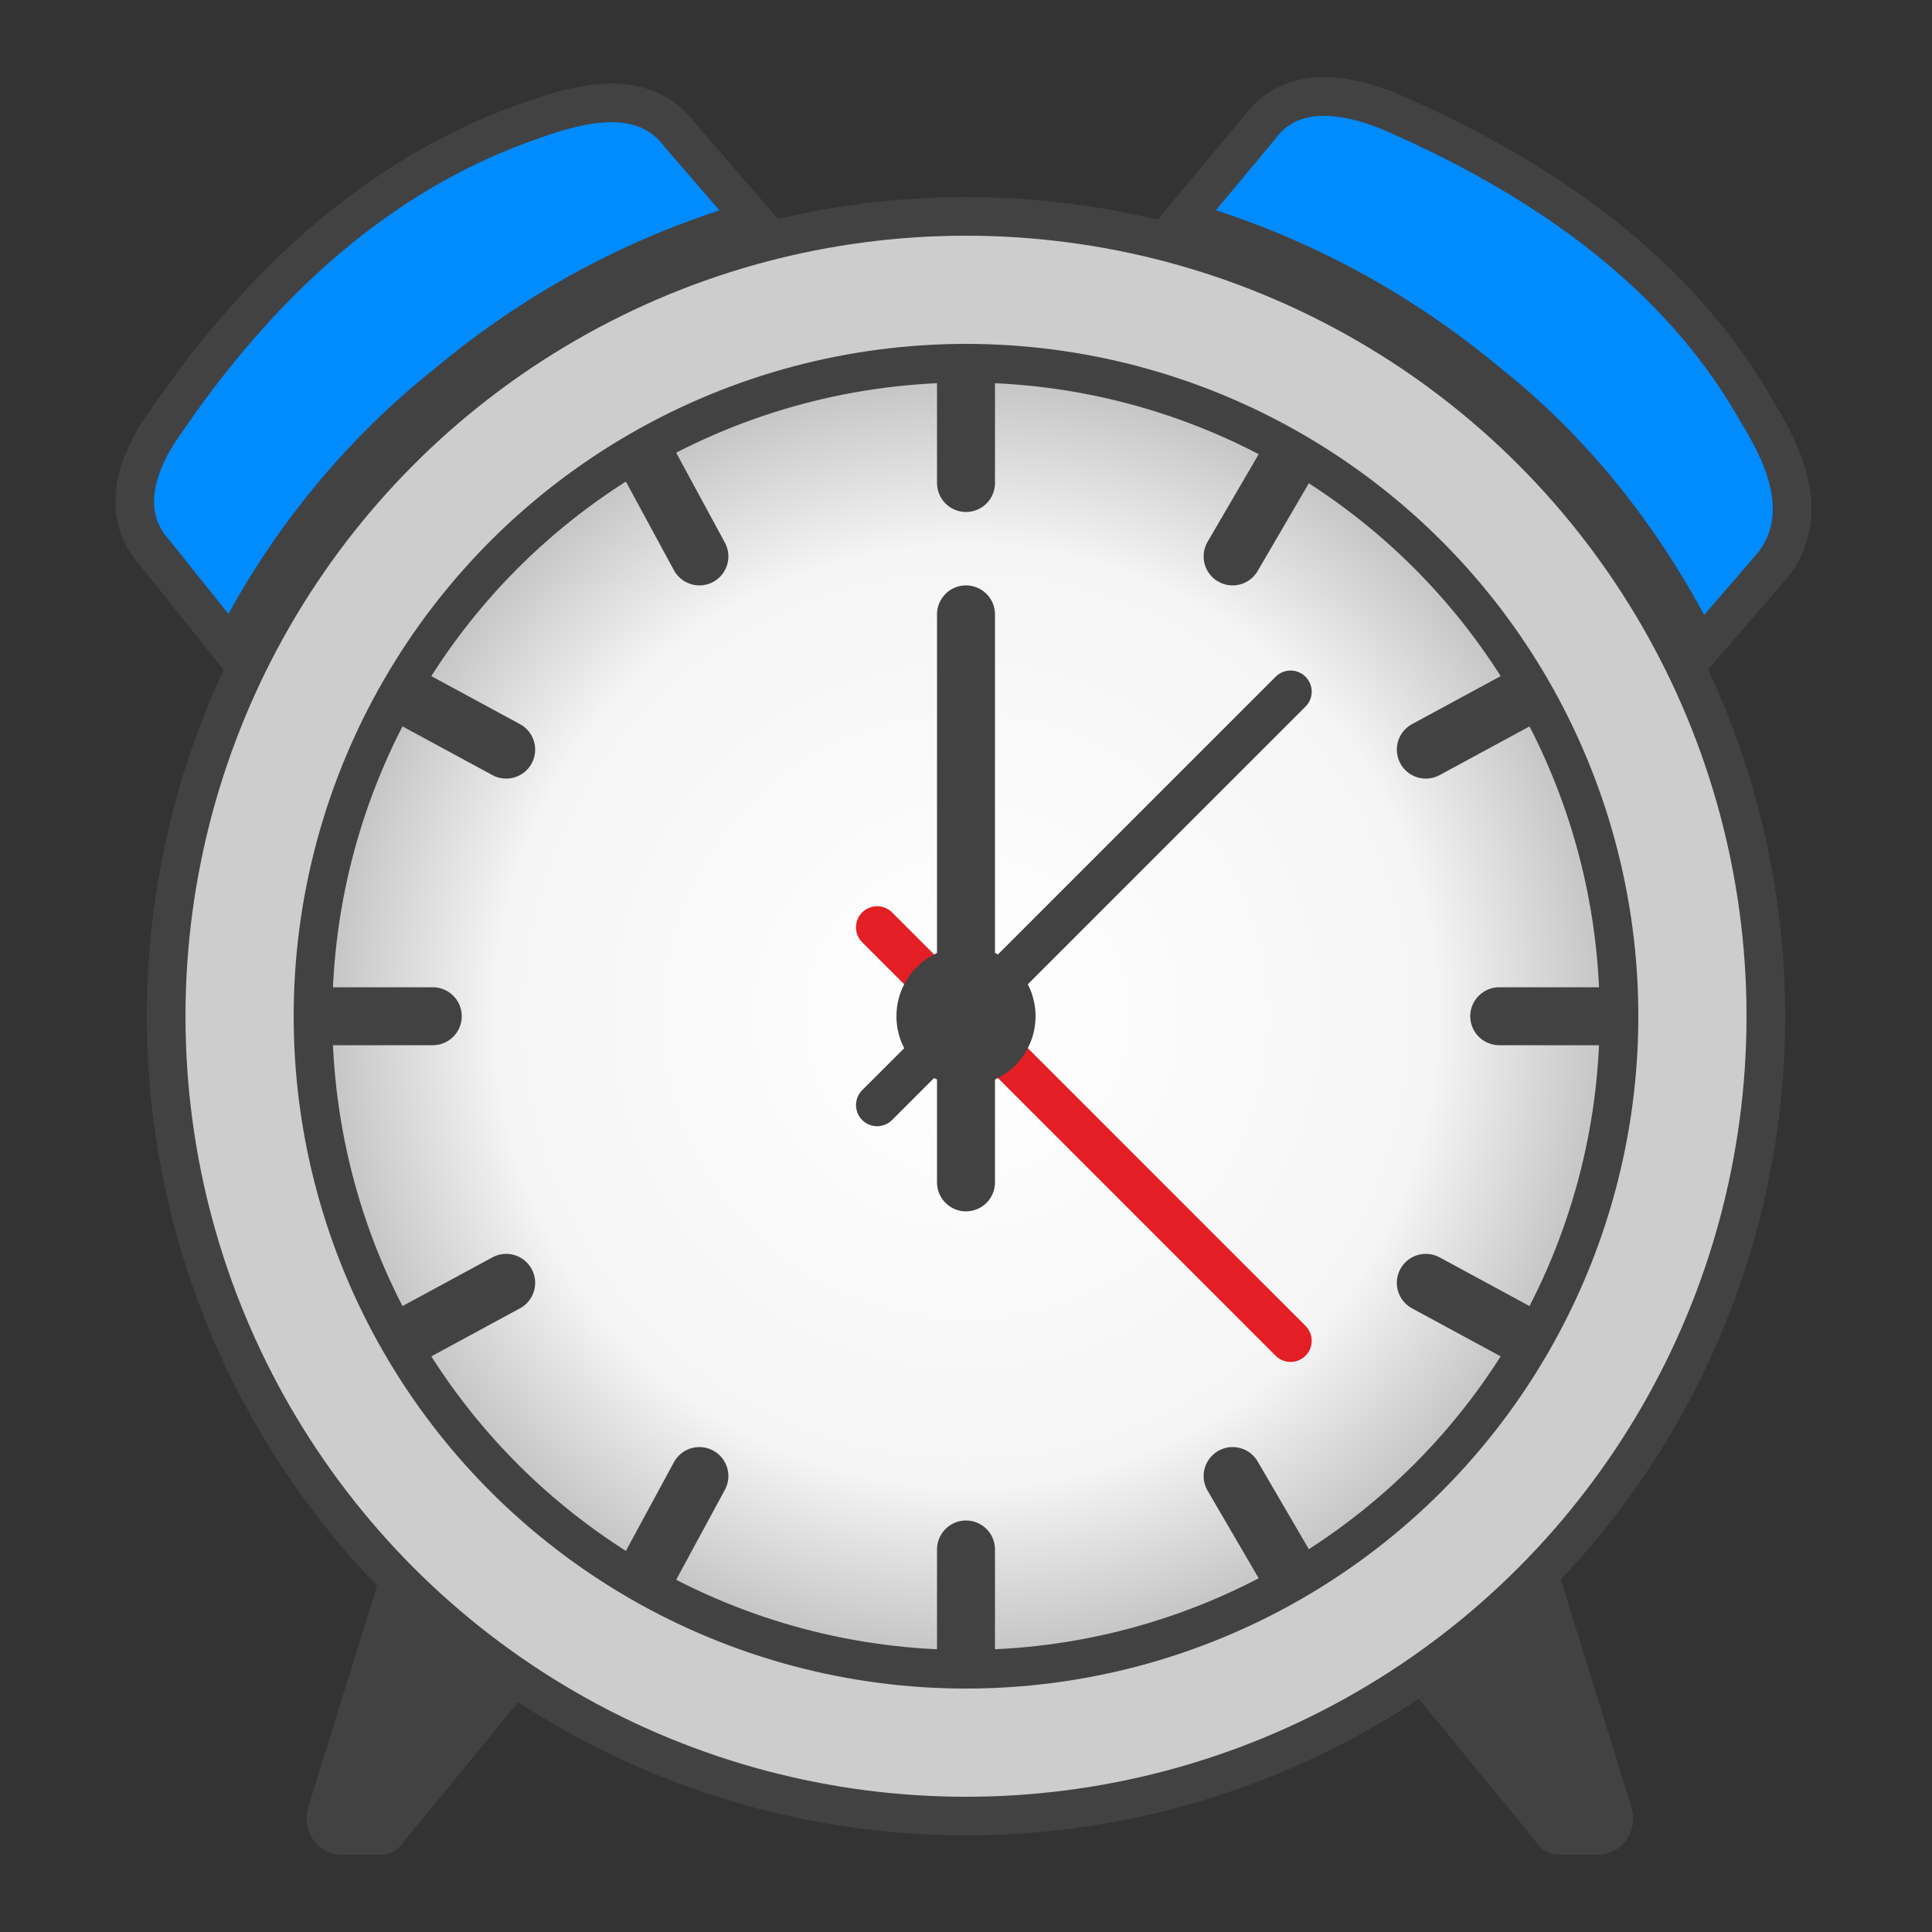 <?xml version="1.0" encoding="UTF-8"?>
<!DOCTYPE svg PUBLIC "-//W3C//DTD SVG 1.1//EN" "http://www.w3.org/Graphics/SVG/1.1/DTD/svg11.dtd">
<!-- Creator: CorelDRAW X6 -->
<svg xmlns="http://www.w3.org/2000/svg" xml:space="preserve" width="100%" height="100%" version="1.1" shape-rendering="geometricPrecision" text-rendering="geometricPrecision" image-rendering="optimizeQuality" fill-rule="evenodd" clip-rule="evenodd"
viewBox="0 0 500 500"
 xmlns:xlink="http://www.w3.org/1999/xlink">
 <rect x="0" y="0" width="500" height="500" fill="#333333" stroke="none"/>
 <defs>
   <radialGradient id="id0" gradientUnits="userSpaceOnUse" cx="250.06" cy="262.992" r="206.799" fx="250.06" fy="262.992">
    <stop offset="0" stop-color="white"/>
    <stop offset="0.588" stop-color="whitesmoke"/>
    <stop offset="1" stop-color="#979798"/>
   </radialGradient>
 </defs>
 <g id="Layer_x0020_1">
  <path fill="#434242" d="M367 423l21 -18c3,-3 6,-3 9,-2 4,1 6,3 7,6l18 58c1,3 1,6 -1,9 -2,3 -5,4 -8,4l-9 0c-3,0 -5,-1 -7,-4l-32 -39c-3,-5 -3,-11 2,-14zm-232 0l-21 -18c-3,-3 -6,-3 -9,-2 -4,1 -6,3 -7,6l-18 58c-1,3 -1,6 1,9 2,3 5,4 8,4l9 0c3,0 5,-1 7,-4l32 -39c3,-5 2,-11 -2,-14z"/>
  <circle fill="#CDCDCE" stroke="#434242" stroke-width="10" cx="250" cy="263" r="207"/>
  <circle fill="url(#id0)" stroke="#434242" stroke-width="10" cx="250" cy="263" r="169"/>
  <line fill="none" stroke="#434242" stroke-width="10.931" stroke-linecap="round" x1="334" y1="179" x2="227" y2= "286" />
  <line fill="none" stroke="#E31E24" stroke-width="10.931" stroke-linecap="round" x1="334" y1="347" x2="227" y2= "240" />
  <circle fill="#434242" cx="250" cy="263" r="18"/>
  <path fill="none" stroke="#434242" stroke-width="15" stroke-linecap="round" d="M250 98l0 27m0 303l0 -27m-165 -138l27 0m303 0l-27 0m-55 -143l-14 24m-151 262l13 -24m-74 -201l24 13m262 151l-24 -13m24 -151l-24 13m-262 151l24 -13m37 -212l13 24m152 262l-14 -24"/>
  <line fill="none" stroke="#434242" stroke-width="15" stroke-linecap="round" x1="250" y1="159" x2="250" y2= "306" />
  <path fill="#008BFF" stroke="#434242" stroke-width="10" d="M43 109c28,-41 60,-66 95,-78 14,-5 29,-8 38,4l19 22c-28,8 -55,22 -79,42 -24,19 -43,43 -56,69l-20 -25c-9,-10 -5,-23 3,-34zm317 -80c46,20 77,46 95,78 8,13 13,27 4,39l-19 22c-13,-26 -31,-50 -55,-69 -24,-20 -51,-34 -79,-42l20 -24c8,-11 22,-9 34,-4z"/>
 </g>
</svg>
